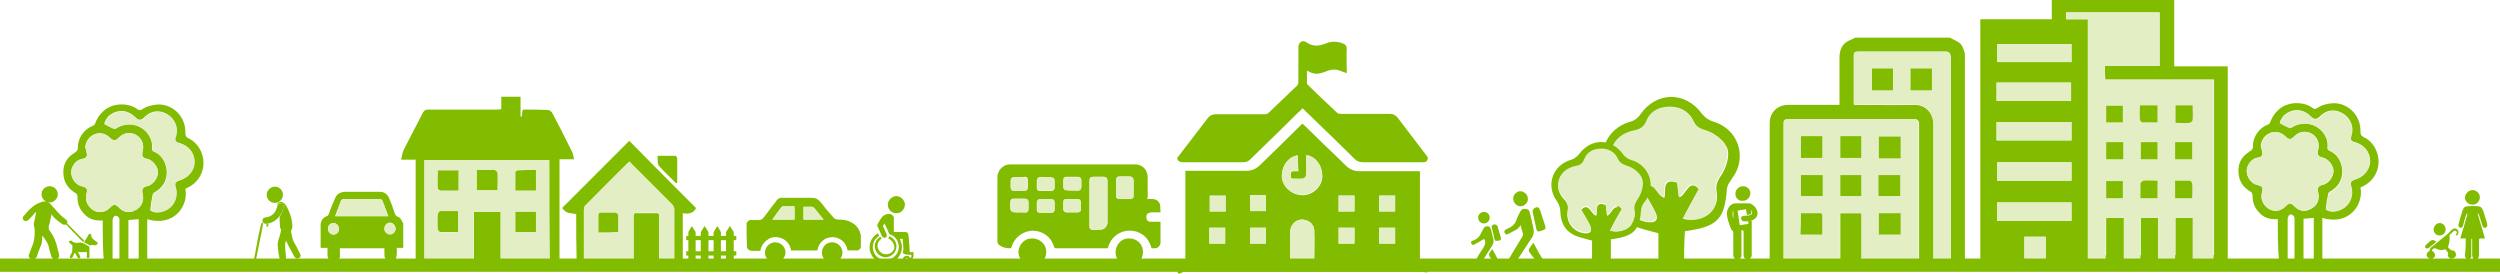 <svg id="Layer_1" xmlns="http://www.w3.org/2000/svg" viewBox="0 0 584 64"><style>.st0{fill:#82bc00}.st1{fill:#e3eec5}</style><path class="st0" d="M275 62.5c.4-.7 1-.9 1.9-.8V39.9h14.2c1.2 0 2.3-.4 3.2-1.3 3.2-3.1 6.4-6.2 9.5-9.3.1-.1.3-.3.5-.4 1.1 1.1 2.2 2.1 3.3 3.2 2.2 2.2 4.5 4.3 6.7 6.5.9.9 2 1.4 3.3 1.4h14.1v21.7c1.8.3 1.9-.7 1.9 1.2 0 1.2-.4.6-1.6.6h-55.3c-.7 0-1.2.8-1.6.2-.1-.7-.1-.5-.1-1.2zm28.2-26.2c-2.2.2-3.9 2.5-3.7 5 .1 2.4 2.3 4.3 4.8 4.3 2.4 0 4.5-2 4.6-4.3.1-2.5-1.6-4.7-3.7-5v4.4c0 .7-.4 1.1-1.1 1.1h-1.9c-.6 0-.7-.2-.7-.9s.2-.9.7-.9h1.1c-.1-1.3-.1-2.5-.1-3.7zm3.8 24.4c0-2.3.1-4.7 0-7-.1-1.5-1.5-2.5-3.1-2.4-1.4.1-2.5 1.4-2.5 2.8v6.6h5.6zm-20.7-15h-3.7v3.7h3.7v-3.7zm9.4-.1H292v3.7h3.7v-3.7zm17 3.8h3.7v-3.7h-3.7v3.7zm13.2-3.7h-3.7v3.7h3.7v-3.7zm-43.4 11.2h3.7v-3.7h-3.7v3.7zm13.2 0v-3.7H292v3.7h3.7zm20.7 0v-3.7h-3.7v3.7h3.7zm9.5 0v-3.7h-3.7v3.7h3.7z"/><path class="st0" d="M275 36.9c2.4-3.1 4.8-6.3 7.2-9.4.4-.5 1-.8 1.6-.8h11.6c.3 0 .7-.1.9-.3 2.2-2.1 4.5-4.3 6.7-6.4.2-.2.3-.5.3-.8V11c0-1.1 1-1.8 1.9-1.1 1.4 1 2.9.9 4.4.3 1.4-.6 2.8-.6 4.2 0 .5.2.8.5.8 1.2-.1 1.8 0 3.5 0 5.3v.4c-.6-.2-1.3-.5-1.9-.7-1-.3-2.1-.1-3 .3-1 .4-2 .7-3 .4-.5-.1-.9-.4-1.4-.6v3c0 .1.2.3.3.4 2.2 2.2 4.5 4.3 6.7 6.4.2.2.5.3.8.3h11.6c.8 0 1.3.3 1.8.9 2.2 2.9 4.5 5.9 6.7 8.8.3.3.5.7.2 1.1-.2.5-.6.5-1.1.5h-14c-.8 0-1.4-.3-1.9-.8-3.8-3.8-7.7-7.5-11.6-11.3l-.5-.5c-1.2 1.1-2.3 2.2-3.4 3.3-2.9 2.9-5.9 5.7-8.8 8.6-.5.5-1 .7-1.7.7h-14c-.6 0-1-.1-1.3-.6-.1 0-.1-.2-.1-.4z"/><path class="st1" d="M303.2 36.3v3.6h-1.1c-.6 0-.7.2-.7.9s.2.9.7.9h1.9c.7 0 1.1-.4 1.1-1.1v-4.4c2.2.2 3.9 2.5 3.7 5-.1 2.3-2.2 4.3-4.6 4.3-2.5 0-4.7-1.9-4.8-4.3 0-2.4 1.6-4.6 3.8-4.9zm3.8 24.4h-5.6v-6.6c0-1.4 1.2-2.7 2.5-2.8 1.6-.1 3 1 3.1 2.4.1 2.3 0 4.6 0 7zm-20.7-15v3.7h-3.7v-3.7h3.7zm9.4-.1v3.7H292v-3.7h3.7zm17 3.8v-3.7h3.7v3.7h-3.7zm13.2-3.7v3.7h-3.7v-3.7h3.7zm-43.4 11.2v-3.7h3.7v3.7h-3.7zm13.2 0H292v-3.7h3.7v3.7zm20.7 0h-3.7v-3.7h3.7v3.7zm9.5 0h-3.7v-3.7h3.7v3.7z"/><path class="st0" d="M268 46.5c1 0 2-.2 2.7.7.5.7.3 1.5.4 2.4h-1.5c-.4 0-.8 0-1.1.1-.5.1-.8.5-.7 1.2 0 .5.4.9.9.9h2.4v4.8c0 .8-.6 1.4-1.4 1.4h-.7c-.8-3-3-4-4.7-4.1-2.5-.2-4.9 1.4-5.5 4.1h-12.1c-.3 0-.4-.1-.5-.4-.6-2.2-2.6-3.7-4.9-3.7-2.3 0-4.4 1.6-5 3.8-.1.3-.2.3-.4.3-.9 0-1.7-.2-2.4-.7-.3-.2-.5-.5-.5-.9V41.3c0-1.5 1.4-2.9 2.9-2.9h29.3c1.4 0 2.8 1 2.9 2.9v4.9c-.1 0-.1.1-.1.3zm-9.3.7v-5c0-.6-.3-.9-.9-.9h-2.3c-.8 0-1 .2-1 1v10.5c0 .6.2.8.8.9.7 0 1.4 0 2.1-.1.7-.1 1.3-.9 1.3-1.6v-4.8zm2-3.3v1.8c0 .5.3.7.7.7h2.7c.5 0 .7-.2.7-.7v-3.6c0-.5-.4-.9-.9-.9h-2.4c-.5 0-.8.3-.8.8v1.9zm-22.6-2.5h-1.3c-.4 0-.7.3-.7.7v1.6c0 .5.2.8.7.8h2.6c.5 0 .7-.3.7-.8v-1.6c0-.6-.2-.8-.8-.8-.4.1-.8.1-1.2.1zm12.4 3.1h1.2c.6 0 .9-.3.9-.9v-1.5c0-.5-.3-.8-.8-.8h-2.6c-.5 0-.8.2-.8.7v1.6c0 .5.2.8.8.8.4.1.8.1 1.3.1zm-12.4 5.1h1.3c.5 0 .8-.3.8-.8v-1.6c0-.5-.3-.8-.8-.8h-2.6c-.5 0-.8.3-.8.8v1.5c0 .5.3.8.8.8.4.2.9.1 1.3.1zm12.3-3.1h-1.3c-.5 0-.7.2-.7.7v1.7c0 .4.3.7.7.7h2.7c.5 0 .7-.3.7-.8v-1.5c0-.5-.3-.8-.8-.8h-1.3zm-6.1-5.1H243c-.5 0-.8.3-.8.8v1.6c0 .5.2.8.7.8h2.7c.5 0 .7-.3.7-.8v-1.5c0-.5-.3-.8-.8-.8-.4-.1-.8-.1-1.2-.1zm0 5.1H243c-.5 0-.8.3-.8.8v1.6c0 .5.2.8.7.8h2.7c.5 0 .7-.3.7-.8v-1.6c0-.5-.3-.8-.8-.8h-1.2z"/><path class="st0" d="M263.8 55.7c1.9 0 3.3 1.5 3.2 3.3-.1 1.9-1.5 3.2-3.3 3.1-1.8 0-3.2-1.5-3.1-3.3.1-1.8 1.5-3.2 3.2-3.1zm-22.6 0c1.7 0 3.2 1.4 3.2 3 .1 1.9-1.3 3.4-3.2 3.4-1.7 0-3.2-1.4-3.3-3.1 0-1.8 1.4-3.4 3.3-3.3z"/><path class="st1" d="M258.7 47.2V52c0 .7-.6 1.5-1.3 1.6-.7.1-1.4.1-2.1.1-.6 0-.8-.3-.8-.9V42.3c0-.7.2-1 1-1h2.3c.6 0 .9.3.9.9v5zm2-3.3v-1.8c0-.5.3-.8.8-.8h2.4c.5 0 .9.3.9.9v3.6c0 .5-.3.7-.7.7h-2.7c-.5 0-.7-.3-.7-.7v-1.9zm-22.6-2.5h1.2c.6 0 .8.2.8.8v1.6c0 .5-.2.7-.7.8h-2.6c-.5 0-.7-.3-.7-.8v-1.6c0-.4.3-.7.7-.7.4-.1.8-.1 1.3-.1zm12.4 3.1h-1.3c-.5 0-.8-.3-.8-.8v-1.6c0-.5.3-.7.8-.7h2.6c.5 0 .8.3.8.8v1.5c0 .6-.3.8-.9.9-.4-.1-.8-.1-1.2-.1zm-12.4 5.1h-1.2c-.5 0-.8-.3-.8-.8v-1.5c0-.5.3-.8.8-.8h2.6c.5 0 .8.2.8.8v1.6c0 .5-.3.8-.8.8-.6-.1-1-.1-1.4-.1zm12.3-3.1h1.3c.5 0 .8.3.8.8v1.5c0 .5-.2.8-.7.8h-2.7c-.4 0-.7-.3-.7-.7v-1.7c0-.5.3-.7.7-.7h1.3zm-6.1-5.1h1.3c.5 0 .8.3.8.8v1.5c0 .5-.2.8-.7.8H243c-.5 0-.7-.3-.7-.8v-1.6c0-.5.3-.8.8-.8.3.1.7.1 1.2.1zm0 5.1h1.3c.5 0 .8.3.8.8v1.6c0 .5-.2.7-.7.8H243c-.5 0-.7-.3-.7-.8v-1.6c0-.5.3-.8.8-.8h1.2z"/><path class="st0" d="M352.9 62.5c.4-.4.8-.7 1.1-1.1 1.3-1.9 2.5-3.9 3.8-5.8.5-.7.6-1.5.4-2.3-.3-1.2-.5-2.4-.8-3.5-.1-.4-.3-.9-.6-.9-.6-.2-1.3-.2-1.7.6-.3.6-.6 1.1-.8 1.7-.3 1.1-1.1 1.8-2.1 2.2-.4.2-1 .4-.7 1 .3.7.9.2 1.3 0 .8-.5 1.8-.7 2.4-1.8l.6 2.1c0 .2-.1.4-.2.6-1.1 1.8-2.2 3.6-3.2 5.3-.5.9-.4 1.3.4 1.8-.1.1 0 .1.1.1zm8.1-9.6c-.4-1.2-.8-2.4-1.2-3.7-.3-.8-.6-1-1.3-.6-.2.1-.5.5-.5.8.3 1.4.6 2.7.9 4.1.1.5.4.7.9.5.4-.1.8-.3 1.2-.5v-.6zm0 8.5c-.3-.4-.6-.8-.9-1.3-.7-1.1-1.3-2.3-1.9-3.4-.3.4-.6.8-1 1.4-.1.2-.1.5 0 .7.9 1.2 1.8 2.5 2.8 3.7h1v-1.1zm-6.3-16.7c-.6.3-1.1.7-1.2 1.5-.1.8.4 1.6 1.2 1.9.8.3 1.7-.2 2.1-1 .3-.8 0-1.7-.7-2.1-.2-.1-.3-.2-.5-.3h-.9zm-8 11.1c.4.7.3 1.3-.2 2.1-.7 1-1.3 2-1.9 3.1-.1.2-.3.4-.3.6 0 .2.1.6.3.7.2.1.5 0 .7-.1.2-.2.4-.4.6-.7.9-1.3 1.7-2.6 2.6-4 .4-.6.5-1.1.3-1.8s-.3-1.4-.5-2.1c-.1-.3-.3-.6-.5-.7-.4-.1-.9-.1-1.2.4-.2.4-.4.7-.6 1.1-.3.8-.8 1.3-1.6 1.7-.3.1-1 .2-.7.8.3.6.8.2 1.1 0 .6-.3 1.2-.7 1.9-1.1zm-.1-3.6c.8 0 1.4-.6 1.4-1.4 0-.7-.6-1.3-1.3-1.3-.8 0-1.4.6-1.4 1.3 0 .8.6 1.4 1.3 1.4zm1.8.6c.3 1.2.5 2.1.7 3.1.2.6.7.3 1.1.3.4-.1.5-.3.4-.7-.3-.9-.5-1.8-.8-2.7-.1-.2-.5-.4-.7-.4-.3 0-.5.3-.7.4zm.2 5.4c.1-.1 0-.1 0 0-1 1.2-1 1.3-.1 2.5.4.5.7 1 1.1 1.4.2.2.5.1.8.2 0-.3.1-.5 0-.8-.1-.2-.3-.4-.4-.6-.4-1-.9-1.8-1.4-2.7zm-174.2-6c.2-.6.7-.9 1.3-.8h1.6c.5 0 .8-.2 1.1-.6.9-1.1 1.7-2.3 2.6-3.4.2-.2.3-.4.5-.7.2-.3.6-.4.9-.5h7.2c.9 0 1.5.3 2.1 1 .9 1.2 1.9 2.4 2.9 3.5.3.4.7.6 1.3.6 1 0 2 .1 2.9.6 1.3.7 2.1 1.7 2.3 3.2v2.6c-.1.4-.4.8-.9.8H198c-.3-2-1.9-3-3.3-3.1-.8 0-1.6.1-2.2.6-.9.6-1.4 1.5-1.6 2.5h-6.1c-.3-2-1.9-3-3.3-3.1-.8-.1-1.6.1-2.2.6-.9.6-1.5 1.5-1.7 2.6h-1.8c-.6 0-1.1-.2-1.3-.8-.1-1.9-.1-3.8-.1-5.6zm6-.9h5.2v-3.1h-2.5c-.3 0-.6.1-.7.4-.6.8-1.3 1.7-1.9 2.6l-.1.1zm7.3 0h4.7c-.7-.9-1.4-1.7-2.1-2.6-.2-.2-.4-.4-.7-.4h-1.9v3z"/><path class="st1" d="M180.4 51.3c0-.1.1-.1.1-.1.6-.9 1.3-1.7 1.9-2.6.2-.2.4-.4.7-.4h2.5v3.1h-5.2zm7.3 0v-3h1.9c.3 0 .5.2.7.4.7.9 1.4 1.7 2.1 2.6h-4.7z"/><path class="st0" d="M194.4 61.4c-1.3 0-2.4-1-2.4-2.4 0-1.3 1-2.4 2.4-2.4 1.3 0 2.4 1.1 2.4 2.4 0 1.3-1.1 2.4-2.4 2.4zm-13.3 0c-1.3 0-2.4-1-2.4-2.4 0-1.3 1.1-2.4 2.4-2.4 1.3 0 2.4 1.1 2.4 2.4-.1 1.3-1.1 2.4-2.4 2.4zm212.3.6h-6v-7.5c-2.3-.7-4.3-1-6-1.9-2.9-1.5-4-4.1-4.1-7.3 0-1.2-.4-2.5-1.1-3.5-3.7-5.1-1.4-11.7 4.7-13.4.9-.2 1.8-.9 2.3-1.7 3.8-5.4 10.5-5.4 14.4-.1.6.8 1.6 1.5 2.6 1.8 5.9 1.7 8.1 8.4 4.4 13.3-.5.7-1.1 1.6-1.2 2.4-.5 7.1-2.2 8.9-9.8 9.9-.2 2.7-.2 5.3-.2 8zm-.3-10.9c5 1.1 8.7-2.1 7.9-6.3-.3-1.9.4-2.8 1.3-4.2 1-1.7 1.8-4.2 1.2-5.9-.6-1.7-2.7-3.4-4.6-4-1.6-.5-2.6-.9-3.3-2.4-1-2.2-2.9-3.2-5.3-3.2-2.5 0-4.6 1-5.5 3.3-.6 1.6-1.5 2-3.1 2.3-5.2 1-7.1 6.6-3.5 10.2 1.3 1.3 1.6 2.5 1.3 4.2-.6 3.3 2.1 6.5 5.5 6.8 1.7.2 2.5-.5 1.8-2.1-.8-1.8-1.9-3.4-3-5.4 2.7-2.9 3.2 1.5 5 1.8.5-1.5-.8-4.8 3.1-3.5.1 1.2.2 2.3.4 3.4 1.7-.6 2.2-4.6 4.7-1.8-1.6 2.3-2.7 4.5-3.9 6.8z"/><path class="st1" d="M393.1 51.1c1.2-2.3 2.4-4.5 3.7-7-2.5-2.8-3 1.2-4.7 1.8-.1-1.1-.2-2.2-.4-3.4-3.9-1.3-2.6 2-3.1 3.5-1.8-.3-2.3-4.7-5-1.8 1.1 2 2.2 3.6 3 5.4.7 1.6-.1 2.3-1.8 2.1-3.3-.3-6-3.5-5.5-6.8.3-1.8.1-2.9-1.3-4.2-3.6-3.6-1.6-9.2 3.5-10.2 1.5-.3 2.4-.7 3.1-2.3.9-2.3 3-3.3 5.5-3.3 2.4 0 4.3 1.1 5.3 3.2.7 1.6 1.7 1.9 3.3 2.4 1.8.6 4 2.3 4.6 4 .6 1.7-.2 4.3-1.2 5.9-.9 1.4-1.6 2.4-1.3 4.2 1 4.5-2.7 7.7-7.7 6.5z"/><path class="st0" d="M376.3 61.7h-4.4v-5.5c-1.7-.5-3.1-.7-4.4-1.4-2.1-1.1-2.9-3-3-5.3 0-.9-.3-1.8-.8-2.5-2.7-3.7-1-8.5 3.4-9.7.6-.2 1.3-.7 1.7-1.2 2.8-3.9 7.6-3.9 10.4 0 .4.6 1.2 1.1 1.9 1.3 4.2 1.2 5.9 6.1 3.2 9.6-.4.5-.8 1.1-.9 1.7-.4 5.1-1.6 6.5-7.1 7.2v5.8zm-.2-7.8c3.6.8 6.3-1.5 5.7-4.6-.2-1.3.3-2 .9-3 .8-1.2 1.3-3.1.9-4.3-.4-1.2-2-2.5-3.3-2.9-1.1-.4-1.9-.6-2.4-1.8-.7-1.6-2.1-2.3-3.8-2.3-1.8 0-3.3.7-4 2.4-.5 1.2-1.1 1.4-2.2 1.7-3.7.7-5.2 4.7-2.6 7.4 1 1 1.1 1.8.9 3.1-.4 2.4 1.5 4.7 4 4.9 1.2.1 1.8-.4 1.3-1.5-.6-1.3-1.4-2.5-2.2-3.9 1.9-2.1 2.3 1.1 3.6 1.3.4-1.1-.6-3.5 2.2-2.5.1.9.2 1.7.3 2.5 1.2-.4 1.6-3.3 3.4-1.3-1 1.5-1.9 3.1-2.7 4.8z"/><path class="st1" d="M376.1 53.9c.9-1.7 1.7-3.3 2.7-5.1-1.8-2-2.2.8-3.4 1.3-.1-.8-.2-1.6-.3-2.5-2.8-.9-1.9 1.4-2.2 2.5-1.3-.2-1.6-3.4-3.6-1.3.8 1.4 1.6 2.6 2.2 3.9.5 1.2 0 1.7-1.3 1.5-2.4-.2-4.4-2.5-4-4.9.2-1.3.1-2.1-.9-3.1-2.6-2.6-1.2-6.6 2.6-7.4 1.1-.2 1.8-.5 2.2-1.7.7-1.7 2.2-2.4 4-2.4 1.7 0 3.1.8 3.8 2.3.5 1.1 1.2 1.4 2.4 1.8 1.3.4 2.9 1.7 3.3 2.9.4 1.2-.1 3.1-.9 4.3-.6 1-1.2 1.7-.9 3 .6 3.4-2.1 5.7-5.7 4.9z"/><path class="st0" d="M212.6 60.3c.4-.2.3-.5.3-.8h-.8c-.4 0-.8-.1-1.1-.3-.1 0-.1-.2-.1-.2.2-.5.1-1.1.1-1.6 0-.4-.1-.9-.1-1.3v-.3h-.7c.6 1.3.7 2.5 0 3.8-.5.9-1.2 1.5-2.2 1.8-1.9.5-3.7-.3-4.5-2-.9-1.9-.1-4 1.6-4.9l.3.6c-.4.2-.7.6-1 .9-1 1.5-.5 3.6 1.1 4.4 1.8.9 4-.2 4.4-2.1.3-1.5-.5-3-1.9-3.5-.1 0-.2-.1-.3-.2-.3-.8-.7-1.6-1.1-2.4-.1.2-.2.4-.3.5v.2c.3.6.5 1.2.8 1.8.1.3.1.6-.1.7-.2.2-.5.2-.8 0-.1-.1-.2-.2-.2-.3-.3-.7-.7-1.5-1-2.2-.1-.2-.1-.4 0-.5.3-.5.5-1 .9-1.5.5-.7 1.2-1 2-.9.4 0 .9.5.9.9v3.3h2.7c.4 0 .7.3.7.7.1.7.2 1.4.2 2.1 0 .4.1.9.1 1.3v.6h.9c0 .5.1 1-.2 1.5-.1.2-.3.3-.5.4-.1 0-.2.1-.2.2-.2.4-.6.5-1 .4-.4-.1-.6-.5-.6-.9.1-.4.4-.7.8-.7.5-.1.7.1.9.5zm-.8 0c-.2 0-.3.1-.3.3 0 .2.1.3.3.3.2 0 .3-.1.3-.3 0-.2-.1-.3-.3-.3z"/><path class="st0" d="M207.5 55.7c.1-.2.2-.3.2-.5.8.2 1.6 1.1 1.7 2.1.1 1.2-.6 2.1-1.4 2.5-1.5.8-3.4-.2-3.6-1.9-.2-1 .2-1.8 1.1-2.5.1-.1.1-.1.2 0l.3.3c-.9.6-1.2 1.5-.9 2.3.2.7 1 1.5 2.1 1.4.8-.1 1.5-.6 1.7-1.4.1-.7-.3-1.8-1.4-2.3zm1.9-5.9c-.9.1-2-.7-2-2 0-1.1 1-1.9 1.9-2 1.1 0 2 .9 2.1 1.9 0 1.2-1 2.2-2 2.1zM459 12.5v49.6h-3.3V13.5c0-1-.3-1.4-1.2-1.4h-20.3c-.9 0-1.1.3-1.1 1.1v11.3h.9c4.4 0 8.8.1 13.1 0 2.8-.1 4.6 2 4.6 4.6v33.1h-38.3v-33c0-.5 0-1 .1-1.5.5-2 2.1-3.2 4.2-3.2h12V13.6c0-1.4.3-2.8 1.5-3.7.7-.5 1.5-.7 2.2-1.1h22.1c.7.4 1.5.7 2.2 1.2.7.5 1 1.5 1.3 2.5zm-10.7 49.1V29c0-.8-.4-1.2-1.1-1.2h-29.4c-.8 0-1.1.3-1.1 1.1v32.7h13.2V49.8h5v11.8h13.4z"/><path class="st1" d="M451.6 62.1V29c0-2.6-1.9-4.7-4.6-4.6-4.4.1-8.7 0-13.1 0h-.9V13.1c0-.9.3-1.1 1.1-1.1h20.3c.9 0 1.2.4 1.2 1.4V62c-1.3.1-2.6.1-4 .1zM446.3 16v5.1h5V16h-5zm-4.1 0h-4.9v5.1h4.9V16z"/><path class="st1" d="M448.3 61.6h-13.5V49.8h-5v11.8h-13.2V28.9c0-.8.3-1.1 1.1-1.1h29.4c.7 0 1.1.4 1.1 1.2v31.8c.1.2.1.5.1.8zm-22.6-24.7v-5.1h-5v5.1h5zm18.3-5h-5.1V37h5.1v-5.1zm-5.1 22.9h5.1v-5h-5.1v5zm-18.2-5v5h5.1v-4.6c0-.2-.3-.4-.4-.4h-4.7zm9.2-12.9h4.9v-5.1h-4.9v5.1zm-4.1 4h-5.1v4.9h5.1v-4.9zm18.1 4.9v-4.9h-5.1v4.9h5.1zm-9.1 0v-4.9h-4.9v4.9h4.9z"/><path class="st0" d="M446.3 16h5v5.1h-5V16zm-4.1 0v5.1h-4.9V16h4.9zm-16.5 20.9h-5v-5.1h5v5.1zm18.3-5V37h-5.1v-5.1h5.1zm-5.1 22.9v-5h5.1v5h-5.1zm-18.2-5h4.6c.2 0 .4.3.4.4v4.6h-5.1c.1-1.6.1-3.3.1-5zm9.2-12.9v-5.1h4.9v5.1h-4.9zm-4.1 4v4.9h-5.1v-4.9h5.1zm18.1 4.9h-5.1v-4.9h5.1v4.9zm-9.1 0h-4.9v-4.9h4.9v4.9zM479.3 0h28.6v15.5h12.5v46.3h3.5v1.3h-64.4v-1.3h3.1V4.5h16.7V0zm12.4 15.4h12.8V2.9h-21.8v1.6h5.1v55.1h4.2v-8.7h4.2v8.7h3.9v-8.7h4.1v8.7h4v-8.7h4.1v8.7h4.9v-41h-25.4c-.1-1.1-.1-2-.1-3.2zm-25.3 8.2h17.4v-4.3h-17.4v4.3zm17.5 14.3h-17.4v4.3h17.4v-4.3zm0-23.4v-4.2h-17.4v4.2h17.4zm0 32.8h-17.4v4.3h17.4v-4.3zm-17.5-14.5h17.5v-4.3h-17.5v4.3zm6.5 22.5v5h5v-5h-5z"/><path class="st1" d="M491.7 15.4v3.2h25.4v43h-4.9V50.9h-4.1v10.7h-4V50.9H500v10.7h-3.9V50.9h-4.2v10.7h-4.2V4.5h-5.1V2.9h21.8v12.5h-12.7zM504 37.2v-4h-3.9v4h3.9zm8.1-4h-4v4h4v-4zm-20.1 0v4h4v-4h-4zm0 13.1h3.9v-4H492v4zm12 0v-4.1h-3.3c-.3 0-.7.4-.7.7-.1 1.1 0 2.2 0 3.4h4zm4.1-4.1v4.1h4v-3.4c0-.2-.4-.6-.7-.7h-3.3zm.1-17.6v4.1c1.1 0 2.2.1 3.2 0 .3 0 .8-.4.8-.7.1-1.1 0-2.2 0-3.4h-4zm-4.2 0h-4.1V28c0 .2.4.6.6.6 1.1.1 2.3 0 3.5 0v-4zm-12 4h3.9v-3.9H492v3.9zm-25.6-5v-4.3h17.4v4.3h-17.4zm17.5 14.3v4.3h-17.4v-4.3h17.4z"/><path class="st1" d="M483.9 14.5h-17.4v-4.2h17.4v4.2zm0 32.8v4.3h-17.4v-4.3h17.4zm-17.5-14.5v-4.3h17.5v4.3h-17.5zm6.5 22.5h5v7h-5v-7z"/><path class="st0" d="M504 37.2h-3.9v-4h3.9v4zm8.1-4v4h-4v-4h4zm-20.1 0h4v4h-4v-4zm0 13.1v-4h3.9v4H492zm12 0h-4v-3.4c0-.2.4-.6.7-.7 1.1-.1 2.1 0 3.3 0v4.1zm4.1-4.1h3.3c.3 0 .7.4.7.7.1 1.1 0 2.2 0 3.4h-4v-4.1zm.1-17.6h4c0 1.2.1 2.3 0 3.4 0 .3-.5.7-.8.7-1 .1-2 0-3.2 0v-4.1zm-4.2 0v4h-3.5c-.2 0-.6-.4-.6-.6-.1-1.1 0-2.2 0-3.4h4.1zm-12 4v-3.9h3.9v3.9H492zm-84.8 25.2h-.4v5.9c0 .7-.8 1.2-1.4.8-.4-.2-.5-.6-.5-1v-5.1c0-.2 0-.4-.2-.5-.2-.1-.3-.4-.4-.6-.3-.8-.6-1.6-.8-2.5-.2-1-.1-1.9.6-2.7.4-.4.8-.6 1.4-.6h3c.3 0 .6.1.8.3.6.3 1 .9 1.2 1.6.2.7-.1 1.4-.7 1.8-.5.3-1 .5-1.5.5h-1c-.3 0-.6-.4-.6-.7 0-.4.4-.6.8-.6.5 0 .9 0 1.4-.2.5-.1.5-.7.2-1.2v.7c0 .1-.1.2-.1.3-.3.1-.6.2-.9.2-.1-.4-.1-.8-.2-1.1 0-.2-.1-.2-.2-.2-.4.1-.8.1-1.2.2-.2 0-.4.1-.6.1.2 1.1.3 2.3.5 3.4.7-.1 1.3-.2 2-.3v-.6c.2 0 .5-.1.8-.1v7.9c0 .8-.6 1.3-1.3 1-.4-.1-.6-.4-.6-.9V54c-.1 0-.1-.1-.1-.2zm-2.3-4.7c-.3.7-.2 1.3 0 2v-2zm2.2-2.2c-1 .2-1.8-.9-1.7-1.7 0-.9.8-1.7 1.8-1.7s1.7.8 1.7 1.7c-.1 1-.8 1.7-1.8 1.7zm125 4.3h-.8c-1.4 0-2.6-.5-3.5-1.5-1.1-1.1-1.6-2.4-1.6-3.9 0-.3-.1-.8-.3-.9-2.1-1.2-3.1-2.9-3-5.3.1-1.9 1-3.2 2.6-4.2.5-.3.8-.6.8-1.2-.1-2.2 1.5-4.4 3.5-5.1.2-.1.5-.3.5-.5.4-1.1 1-2.1 1.9-2.9 2.1-2 5.8-2.1 8-.5.4.3.6.3 1 .1 1.2-.8 2.4-1.1 3.9-1.2 3.6 0 6.4 3 6.3 6.6 0 .9.3 1.1.9 1.4 2.6 1.3 3.9 4.6 3.1 7.4-.6 2.1-2.1 3.5-4 4.3.8 3.9-2.6 9-8.9 7.1v10.4h-2V50.9c-.8.1-1.6.1-2.4.2v10.2H536V51.1c0-.7-.4-.9-.8-1-.4-.1-.8.5-.8 1v10.2h-2c-.3-3.2-.3-6.6-.3-10.1zm-3.7-16c.3.9 0 1.5-.9 1.6-1.3.2-2.1 1.1-2.5 2.2-.6 1.6.5 3.8 2.3 4.2 1.2.3 1.4.6 1.1 1.8-.4 1.4.2 2.9 1.6 3.8 1.2.7 2.7.6 3.8-.5 1-1 1.3-1 2.3 0 .9.9 2.1 1.2 3.3.7 1.2-.5 2-1.3 2.2-2.6.1-.5 0-1-.1-1.6-.2-.9.1-1.4 1-1.6 1.5-.3 2.6-1.9 2.6-3.3 0-1.3-1.3-2.9-2.6-3.1-1-.2-1.2-.7-1-1.7.7-2.5-1.2-4.4-3.3-4.3-.8 0-1.6.4-2.2 1-.9.9-1.2.9-2.2 0-1.1-1-2.3-1.2-3.6-.7-1.2.5-2 1.7-2.1 3.1.2.4.2.7.3 1zm6.3-5.4c.2.1.5 0 .6-.1 2.5-1.6 5.9-1 7.6 1.6.6.9.9 1.9.8 2.9-.1.6.1.9.7 1.1 2.5 1.2 3.6 4.9 2 7.5-.6.9-1.3 1.5-2.2 2-.2.1-.4.5-.4.8-.2 1-.4 2.1-.5 3.3.9.7 2.5.6 3.9-.2 1.8-1 2.6-3.2 2-5.2-.3-.9-.1-1.3.8-1.6 2.1-.6 3.5-2.3 3.6-4.2 0-2.3-1.4-3.9-3.5-4.5-.9-.2-1.2-.6-.9-1.5.9-2.7-.8-5.2-3.4-5.8-1.5-.3-2.8.2-3.9 1.3-.7.7-1.3.8-2.1 0-1.9-1.9-4.3-1.9-6.2-.3-.1.1-.2.1-.2.2-.3.4-.6.9-.8 1.3.7.7 1.4 1.1 2.1 1.4z"/><path class="st1" d="M528.2 34.2c.1.3.1.7.2 1 .3.9 0 1.5-.9 1.6-1.3.2-2.1 1.1-2.5 2.2-.6 1.6.5 3.8 2.3 4.2 1.2.3 1.4.6 1.1 1.8-.4 1.4.2 2.9 1.6 3.8 1.2.7 2.7.6 3.8-.5 1-1 1.3-1 2.3 0 .9.9 2.1 1.2 3.3.7 1.2-.5 2-1.3 2.2-2.6.1-.5 0-1-.1-1.6-.2-.9.1-1.4 1-1.6 1.5-.3 2.6-1.9 2.6-3.3 0-1.3-1.3-2.9-2.6-3.1-1-.2-1.2-.7-1-1.7.7-2.5-1.2-4.4-3.3-4.3-.8 0-1.6.4-2.2 1-.9.9-1.2.9-2.2 0-1.1-1-2.3-1.2-3.6-.7-1.1.6-1.9 1.8-2 3.1z"/><path class="st1" d="M532.5 28.8c.8.4 1.5.8 2.3 1.1.2.1.5 0 .6-.1 2.5-1.6 5.9-1 7.6 1.6.6.9.9 1.9.8 2.9-.1.6.1.9.7 1.1 2.5 1.2 3.6 4.9 2 7.5-.6.9-1.3 1.5-2.2 2-.2.1-.4.5-.4.8-.2 1-.4 2.1-.5 3.3.9.7 2.5.6 3.9-.2 1.8-1 2.6-3.2 2-5.2-.3-.9-.1-1.3.8-1.6 2.1-.6 3.5-2.3 3.6-4.2 0-2.3-1.4-3.9-3.5-4.5-.9-.2-1.2-.6-.9-1.5.9-2.7-.8-5.2-3.4-5.8-1.5-.3-2.8.2-3.9 1.3-.7.7-1.3.8-2.1 0-1.9-1.9-4.3-1.9-6.2-.3-.1.1-.2.1-.2.2-.5.7-.8 1.1-1 1.6z"/><path class="st0" d="M576 55.7h-1.3c.6-1.9 1.2-3.8 1.7-5.7 0 0-.1 0-.1-.1-.1.1-.2.2-.2.3-.3.8-.5 1.6-.7 2.4 0 .1-.1.2-.1.3-.1.2-.4.3-.6.3s-.4-.3-.4-.5v-.3c.3-1 .6-2 .9-3.1.2-.5.4-1.1 1.1-1.1.9-.1 1.8-.1 2.7 0 .6 0 .9.6 1.1 1.1.2.8.5 1.5.7 2.3.1.3.2.5.2.8.1.4 0 .7-.4.8-.3.1-.6-.1-.7-.5-.3-.8-.5-1.7-.8-2.5 0-.1-.1-.2-.2-.3 0 0-.1 0-.1.1.6 1.9 1.1 3.8 1.7 5.7h-1c-.3 0-.4.1-.4.4v3.6c0 .2-.1.4-.2.6-.1.3-.4.3-.7.3-.3 0-.5-.2-.6-.5 0-.2-.1-.3-.1-.5V56c0-.1-.1-.2-.1-.3 0 .1-.1.2-.1.3v4c-.1.3-.3.5-.7.6-.3 0-.6-.2-.7-.5 0-.1-.1-.3-.1-.5.2-1.3.2-2.5.2-3.9zm-4.2 3.2c-.2-.2-.4-.5-.6-.7-.8.4-1.6.2-2.3-.2-.2-.1-.8.2-.8.5 0 .1.1.2.2.2.4.3.6.7.5 1.1-.1.4-.5.7-.9.7s-.8-.3-1-.7c-.1-.4 0-.8.5-1.1.1-.1.2-.2.2-.3 0-.2.1-.3.2-.5 1.3-1 2.5-2.1 3.8-3.1.3-.2.5-.5.8-.8.2-.2.4-.4.6-.5.4-.3.9-.1 1.2.3.2.4.1 1-.3 1.2h-.2s-.1-.2 0-.2c0-.1.2-.2.2-.3 0-.2 0-.4-.1-.5-.1-.1-.4-.1-.5-.1-.4.3-.7.7-1.1 1v.2c.1.8 0 1.6-.3 2.4v.3c.1.2.3.3.4.4.2.2.3.3.6.3.4 0 .7.3.8.8.1.4-.1.8-.5 1-.4.2-.8.2-1.1-.1-.3-.3-.4-.7-.2-1.1-.1 0-.1-.1-.1-.2zm-.5-5.3c0 .8-.6 1.4-1.4 1.4-.8 0-1.4-.6-1.4-1.4 0-.8.7-1.5 1.4-1.5.8 0 1.4.7 1.4 1.5zm6.3-9.2c.9 0 1.7.8 1.7 1.7 0 .9-.8 1.8-1.8 1.7-.9 0-1.7-.8-1.7-1.7.1-.9.9-1.7 1.8-1.7zm-8.5 12.1c-.6.5-1.1.9-1.7 1.4-.3.2-.6.2-.8 0-.2-.2-.1-.5.1-.7.3-.3.6-.5.9-.8.6-.5 1-.4 1.5.1zM9.9 55c0 .5-.1.9-.1 1.4 0 .2-.1.4-.1.6-.4 1-.8 2-1.1 2.9-.1.4-.4.6-.8.7-.7.1-1.3-.5-1-1.2.2-.5.4-1.1.6-1.6.5-1.1.7-2.2.7-3.4v-.5c0-.3 0-.6-.1-.9-.1-.2-.1-.6-.1-.8.2-.9.4-1.7.5-2.6 0 0-.1 0-.1-.1-.3.5-.8 1-1.2 1.4-.2.2-.3.4-.5.5-.3.3-.7.3-1 .1-.3-.2-.4-.7-.1-1 1.1-1.3 2.2-2.6 3.9-3.2 1.2-.5 1.9-.3 2.7.7.7.8 1.4 1.6 2.2 2.4.3.3.7.5 1 .8.3.2.5.5.4.9 0 .1.1.2.2.3 1.2 1.2 2.4 2.5 3.7 3.7l.1.1-.3.3c-.4-.4-.8-.7-1.1-1.1-.9-.9-1.8-1.8-2.7-2.8-.1-.1-.2-.2-.4-.1-.2 0-.5 0-.7-.2-.9-.6-1.7-1.2-2.3-2 0-.1-.1-.1-.1-.2 0 0-.1 0-.1.1-.2.9-.3 1.7-.6 2.6-.1.4 0 .8.2 1.1 1 1.3 1.6 2.8 1.9 4.4.1.4.2.7.3 1.1.1.6-.1 1-.6 1.2-.5.1-1-.1-1.2-.7-.3-.9-.5-1.7-.7-2.6-.3-.9-.9-1.5-1.4-2.3.1 0 0 0 0 0z"/><path class="st0" d="M20.3 58.9h-2.1c.2.3.3.6.5.9.1.2.1.4-.1.5-.2.1-.4 0-.5-.2-.2-.3-.4-.7-.6-1.1-.2.4-.4.7-.5 1-.1.2-.3.4-.5.3-.3-.1-.2-.4-.1-.6 0-.1.1-.1.1-.2.5-.6.4-1.4.4-2.1 0-.1-.1-.2-.2-.3-.2-.1-.4-.3-.5-.4-.1-.1-.1-.3 0-.4 0-.1.3 0 .4-.1h.1c.4.5 1 .6 1.6.5 1-.2 1.7.4 2.5.9.1 0 .1.2.1.2v2.1c0 .2-.1.4-.3.4-.3 0-.4-.2-.3-.4v-1zm-8.7-15.4c1 0 1.9.8 1.9 1.9 0 1-.9 1.9-1.9 1.9-1 0-1.9-.9-1.9-1.9 0-1.1.9-1.9 1.9-1.9zm9.5 13.9c-.5-.3-1-.6-1.5-.8l.6-.9c.2-.3.3-.6.5-.9.1-.1.2-.2.3-.2.1 0 .3.2.3.3 0 .7.5 1 1 1.4.2.2.6.2.5.6-.1.3-.4.4-.8.4h-.1c-.4-.2-.6-.1-.8.1zM134.6 50c-2.3-.3-2.3-.3-3.3-1.4L147 32.9c5.1 5.2 10.3 10.4 15.6 15.7-.5 1.1-1.6 1.5-3.1 1.2v11.1h-24.8c-.1-3.6-.1-7.2-.1-10.9zM148 61.3V50.6c0-.6.2-.9.8-.8h4.6c.5 0 .6.2.6.7v10.9h3.5V48.8c0-.3-.3-.7-.5-1-3.1-3.2-6.3-6.3-9.4-9.4l-.6-.6c-3.4 3.5-6.9 6.9-10.3 10.3-.2.2-.2.6-.3.9v12.4c3.9-.1 7.7-.1 11.6-.1zm9.9-18.5c-1.3-1.4-2.8-2.7-4-4.1-.4-.5-.2-1.4-.3-2.3h4.2c.1 0 .4.4.4.6v5.7c-.1 0-.2 0-.3.1z"/><path class="st1" d="M148 61.3h-11.6V48.9c0-.3.1-.7.3-.9 3.4-3.4 6.8-6.9 10.3-10.3.3.2.5.4.6.6l9.4 9.4c.3.3.5.6.5 1v12.6H154V50.4c0-.5-.2-.7-.6-.7h-4.6c-.7 0-.8.2-.8.8v10.8zm-8.2-7h4.6v-4c0-.2-.4-.5-.6-.5-1.1-.1-2.3 0-3.4 0-.5 0-.6.2-.6.7.1 1.2 0 2.4 0 3.8z"/><path class="st0" d="M139.8 54.3v-3.9c0-.5.1-.7.6-.7h3.4c.2 0 .5.3.6.5v4c-1.5.1-3 .1-4.6.1zm-42.7 6.5V37.3h-3.4c.2-.9.3-1.6.6-2.3l4.5-8.7c.3-.5.6-.7 1.2-.7h15.6c.5 0 1 0 1.5-.1v-2.9h4.5v4.6h.3c0-.3.1-.7.1-1 0-.5.2-.7.7-.6 1.8 0 3.5 0 5.3.1.3 0 .7.3.9.5 1.6 3 3.2 6.1 4.7 9.2.3.5.3 1.1.5 1.8h-3.4v23.5c-11.3.1-22.4.1-33.6.1zm31.2-23.4H99.2v23.3h11.5V49.5h6.3v11.3h11.4c-.1-7.2-.1-16.3-.1-23.4z"/><path class="st1" d="M128.3 37.4v23.4h-11.4V49.5h-6.3v11.2H99.1V37.4h29.2zm-7.9 16.8h4.8v-4.7h-4.8v4.7zm4.8-14.5h-4.3c-.2 0-.5.3-.5.4v4.3h4.8v-4.7zm-13.8 4.7h4.8v-4.1c0-.2-.4-.6-.7-.6-1.4-.1-2.7 0-4.1 0v4.7zm-4.3.1v-4.7h-4.8V44c0 .2.4.5.6.5h4.2zm-.1 9.7v-4.9h-4.2c-.2 0-.5.4-.5.6-.1 1.2-.1 2.5 0 3.7 0 .2.4.6.6.6 1.3.1 2.7 0 4.1 0z"/><path class="st0" d="M120.4 54.2v-4.7h4.8v4.7h-4.8zm4.8-14.5v4.8h-4.8v-4.3c0-.1.3-.4.5-.4 1.4-.1 2.8-.1 4.3-.1zm-13.8 4.7v-4.7h4.1c.2 0 .6.4.7.6.1 1.3 0 2.7 0 4.1h-4.8zm-4.3.1h-4.2c-.2 0-.6-.3-.6-.5-.1-1.4 0-2.8 0-4.2h4.8v4.7zm-.1 9.7h-4.1c-.2 0-.6-.4-.6-.6-.1-1.2-.1-2.5 0-3.7 0-.2.4-.5.5-.6h4.2v4.9zm-32.1 3.7v-5.6c0-.1.1-.3.1-.4.2-.7.6-1.1 1.3-1.4.3-.1.4-.2.5-.5.4-1.2.9-2.4 1.4-3.5.4-1.1 1.1-1.6 2.4-1.7h8c1.2 0 1.9.5 2.4 1.7.4 1 .8 2 1.1 3 .2.5.3 1 1 1.2.1 0 .3.2.4.3.3.4.5.8.7 1.2v5.7h-1.5v.9c0 .4 0 .8-.1 1.2-.1.9-1.1 1.4-1.9 1-.7-.3-.9-.8-.9-1.5V58H79.4v1.9c0 .6-.4 1-1 1.2-.5.2-1 .1-1.4-.3-.4-.4-.5-.8-.5-1.4v-1.5h-1.6zm15.8-7.4c-.4-1.1-.8-2.2-1.2-3.2-.2-.6-.4-.8-1.1-.8h-7.8c-.7 0-.9.1-1.1.8-.4 1-.7 1.9-1.1 2.9 0 .1-.1.2-.1.3h12.4zm-12.8 4.3c.7 0 1.3-.6 1.3-1.3 0-.7-.6-1.4-1.3-1.4-.7 0-1.3.6-1.3 1.3 0 .7.6 1.4 1.3 1.4zm14.5-1.4c0-.7-.6-1.4-1.3-1.4-.7 0-1.3.6-1.3 1.4 0 .7.6 1.3 1.3 1.3.7.1 1.3-.5 1.3-1.3z"/><path class="st1" d="M90.7 50.5H78.3c0-.1.1-.2.1-.3.4-1 .7-1.9 1.1-2.9.2-.6.4-.8 1.1-.8h7.8c.7 0 .9.1 1.1.8.4 1 .8 2.1 1.2 3.2zm-12.8 4.3c-.7 0-1.3-.6-1.3-1.4 0-.7.6-1.3 1.3-1.3.7 0 1.3.6 1.3 1.4 0 .7-.6 1.3-1.3 1.3zm14.5-1.4c0 .7-.6 1.4-1.3 1.4-.7 0-1.3-.6-1.3-1.3 0-.7.6-1.4 1.3-1.4.7 0 1.3.6 1.3 1.3z"/><path class="st0" d="M24 51.5h-.8c-1.4 0-2.6-.5-3.5-1.5-1.1-1.1-1.6-2.4-1.6-3.9 0-.3-.1-.8-.3-.9-2.1-1.2-3.1-2.9-3-5.3.1-1.9 1-3.2 2.6-4.2.5-.3.8-.6.8-1.2-.1-2.2 1.5-4.4 3.5-5.1.2-.1.5-.3.5-.5.4-1.1 1-2.1 1.9-2.9 2.1-2 5.8-2.1 8-.5.4.3.6.3 1 .1 1.2-.8 2.4-1.1 3.9-1.2 3.6 0 6.4 3 6.3 6.6 0 .9.3 1.1.9 1.4 2.6 1.3 3.9 4.6 3.1 7.4-.6 2.1-2.1 3.5-4 4.3.8 3.9-2.6 9-8.9 7.1v10.4h-2V51.2c-.8.1-1.6.1-2.4.2v10.2h-2.1V51.4c0-.7-.4-.9-.8-1-.4-.1-.8.5-.8 1v10.2h-2c-.3-3.3-.3-6.7-.3-10.1zm-3.8-16c.3.9 0 1.5-.9 1.6-1.3.2-2.1 1.1-2.5 2.2-.6 1.6.5 3.8 2.3 4.2 1.2.3 1.4.6 1.1 1.8-.4 1.4.2 2.9 1.6 3.8 1.2.7 2.7.6 3.8-.5 1-1 1.3-1 2.3 0 .9.9 2.1 1.2 3.3.7 1.2-.5 2-1.3 2.2-2.6.1-.5 0-1-.1-1.6-.2-.9.1-1.4 1-1.6 1.5-.3 2.6-1.9 2.6-3.3 0-1.3-1.3-2.9-2.6-3.1-1-.2-1.2-.7-1-1.7.7-2.5-1.2-4.4-3.3-4.3-.8 0-1.6.4-2.2 1-.9.9-1.2.9-2.2 0-1.1-1-2.3-1.2-3.6-.7-1.2.5-2 1.7-2.1 3.1.2.3.2.6.3 1zm6.3-5.5c.2.1.5 0 .6-.1 2.5-1.6 5.9-1 7.6 1.6.6.9.9 1.9.8 2.9-.1.6.1.9.7 1.1 2.5 1.2 3.6 4.9 2 7.5-.6.9-1.3 1.5-2.2 2-.2.1-.4.5-.4.8-.2 1-.4 2.1-.5 3.3.9.7 2.5.6 3.9-.2 1.8-1 2.6-3.2 2-5.2-.3-.9-.1-1.3.8-1.6 2.1-.6 3.5-2.3 3.6-4.2 0-2.3-1.4-3.9-3.5-4.5-.9-.2-1.2-.6-.9-1.5.9-2.7-.8-5.2-3.4-5.8-1.5-.3-2.8.2-3.9 1.3-.7.7-1.3.8-2.1 0-1.9-1.9-4.3-1.9-6.2-.3-.1.1-.2.1-.2.2-.3.4-.6.9-.8 1.3.7.8 1.4 1.1 2.1 1.4z"/><path class="st1" d="M20 34.5c.1.3.1.7.2 1 .3.9 0 1.5-.9 1.6-1.3.2-2.1 1.1-2.5 2.2-.6 1.6.5 3.8 2.3 4.2 1.2.3 1.4.6 1.1 1.8-.4 1.4.2 2.9 1.6 3.8 1.2.7 2.7.6 3.8-.5 1-1 1.3-1 2.3 0 .9.9 2.1 1.2 3.3.7 1.2-.5 2-1.3 2.2-2.6.1-.5 0-1-.1-1.6-.2-.9.1-1.4 1-1.6 1.5-.3 2.6-1.9 2.6-3.3 0-1.3-1.3-2.9-2.6-3.1-1-.2-1.2-.7-1-1.7.7-2.5-1.2-4.4-3.3-4.3-.8 0-1.6.4-2.2 1-.9.9-1.2.9-2.2 0-1.1-1-2.3-1.2-3.6-.7-1.1.5-1.9 1.7-2 3.1z"/><path class="st1" d="M24.3 29c.8.4 1.5.8 2.3 1.1.2.1.5 0 .6-.1 2.5-1.6 5.9-1 7.6 1.6.6.9.9 1.9.8 2.9-.1.6.1.9.7 1.1 2.5 1.2 3.6 4.9 2 7.5-.6.9-1.3 1.5-2.2 2-.2.1-.4.5-.4.8-.2 1-.4 2.1-.5 3.3.9.7 2.5.6 3.9-.2 1.8-1 2.6-3.2 2-5.2-.3-.9-.1-1.3.8-1.6 2.1-.6 3.5-2.3 3.6-4.2 0-2.3-1.4-3.9-3.5-4.5-.9-.2-1.2-.6-.9-1.5.9-2.7-.8-5.2-3.4-5.8-1.5-.3-2.8.2-3.9 1.3-.7.7-1.3.8-2.1 0-1.9-1.9-4.3-1.9-6.2-.3-.1.1-.2.1-.2.2-.5.7-.8 1.2-1 1.6z"/><path class="st0" d="M66.8 56.2c-.1.3-.2.7-.2 1 0 .9.1 1.8.2 2.6v.3c.1.4-.2.8-.6.9-.4.1-.8-.2-.9-.6-.2-.9-.3-1.7-.4-2.6-.1-.8 0-1.5.3-2.2.1-.4.2-.7.3-1.1.1-.4.3-.8 0-1.2-.1-.1-.1-.3-.1-.4 0-.7-.1-1.4-.1-2.1 0-.1.1-.2.1-.3.4-.6.7-1.3.8-2.1.1-.5-.2-.8-.6-.9-.4-.1-.8.1-1 .5v.2c-.1-.6.6-1.2 1.3-1 .2.1.5.3.7.5 1 1.5 1.6 3.2 1.7 5 0 .4 0 .8-.3 1.1v.3l.3 1.5c.1.3.2.7.4 1 .5.9 1 1.8 1.4 2.7.3.5 0 1-.5 1.1-.3.1-.6-.1-.8-.4-.6-1.1-1.2-2.1-1.7-3.2-.1-.1-.1-.3-.3-.6.1 0 0 0 0 0z"/><path class="st0" d="M66.1 45.5c0 1-.8 1.9-1.9 1.9-1.1 0-1.9-.9-1.9-1.9 0-1 .9-1.9 1.9-1.9 1 0 1.9.8 1.9 1.9zm-3.9 6.8c-.5 0-.8-.3-.9-.7 0-.4.2-.8.7-.8 1.5-.2 2.4-1 2.8-2.7.1-.4.3-.6.7-.6.4 0 .6.2.7.5v.3c-.1 1.6-1.5 3.3-3.1 3.8-.3.1-.6.2-.9.2zm-1-.4l.2.2.1.1c-.1.4-.2.7-.2 1l-1.5 7.5v.2c-.1.1-.2.1-.3.2-.1-.1-.2-.2-.2-.3.1-.6.2-1.1.3-1.6.4-2.2.8-4.4 1.3-6.5.1-.3.2-.5.3-.8zm1 .5c.1 0 .3 0 .5-.1 0 .2 0 .4-.1.6-.1.2-.3 0-.4-.2v-.3zM162.5 61v-6.8l-.9-1.4-.8 1.4V61zm3 0v-6.8l-.9-1.4-.9 1.4V61zm2.9 0v-6.8l-.8-1.4-.9 1.4V61zm3 0v-6.8l-.9-1.4-.9 1.4V61z"/><path class="st0" d="M160.3 55.1H172v1h-11.7zm0 3.6H172v1h-11.7zM0 60.4h584.1v3.1H0z"/></svg>